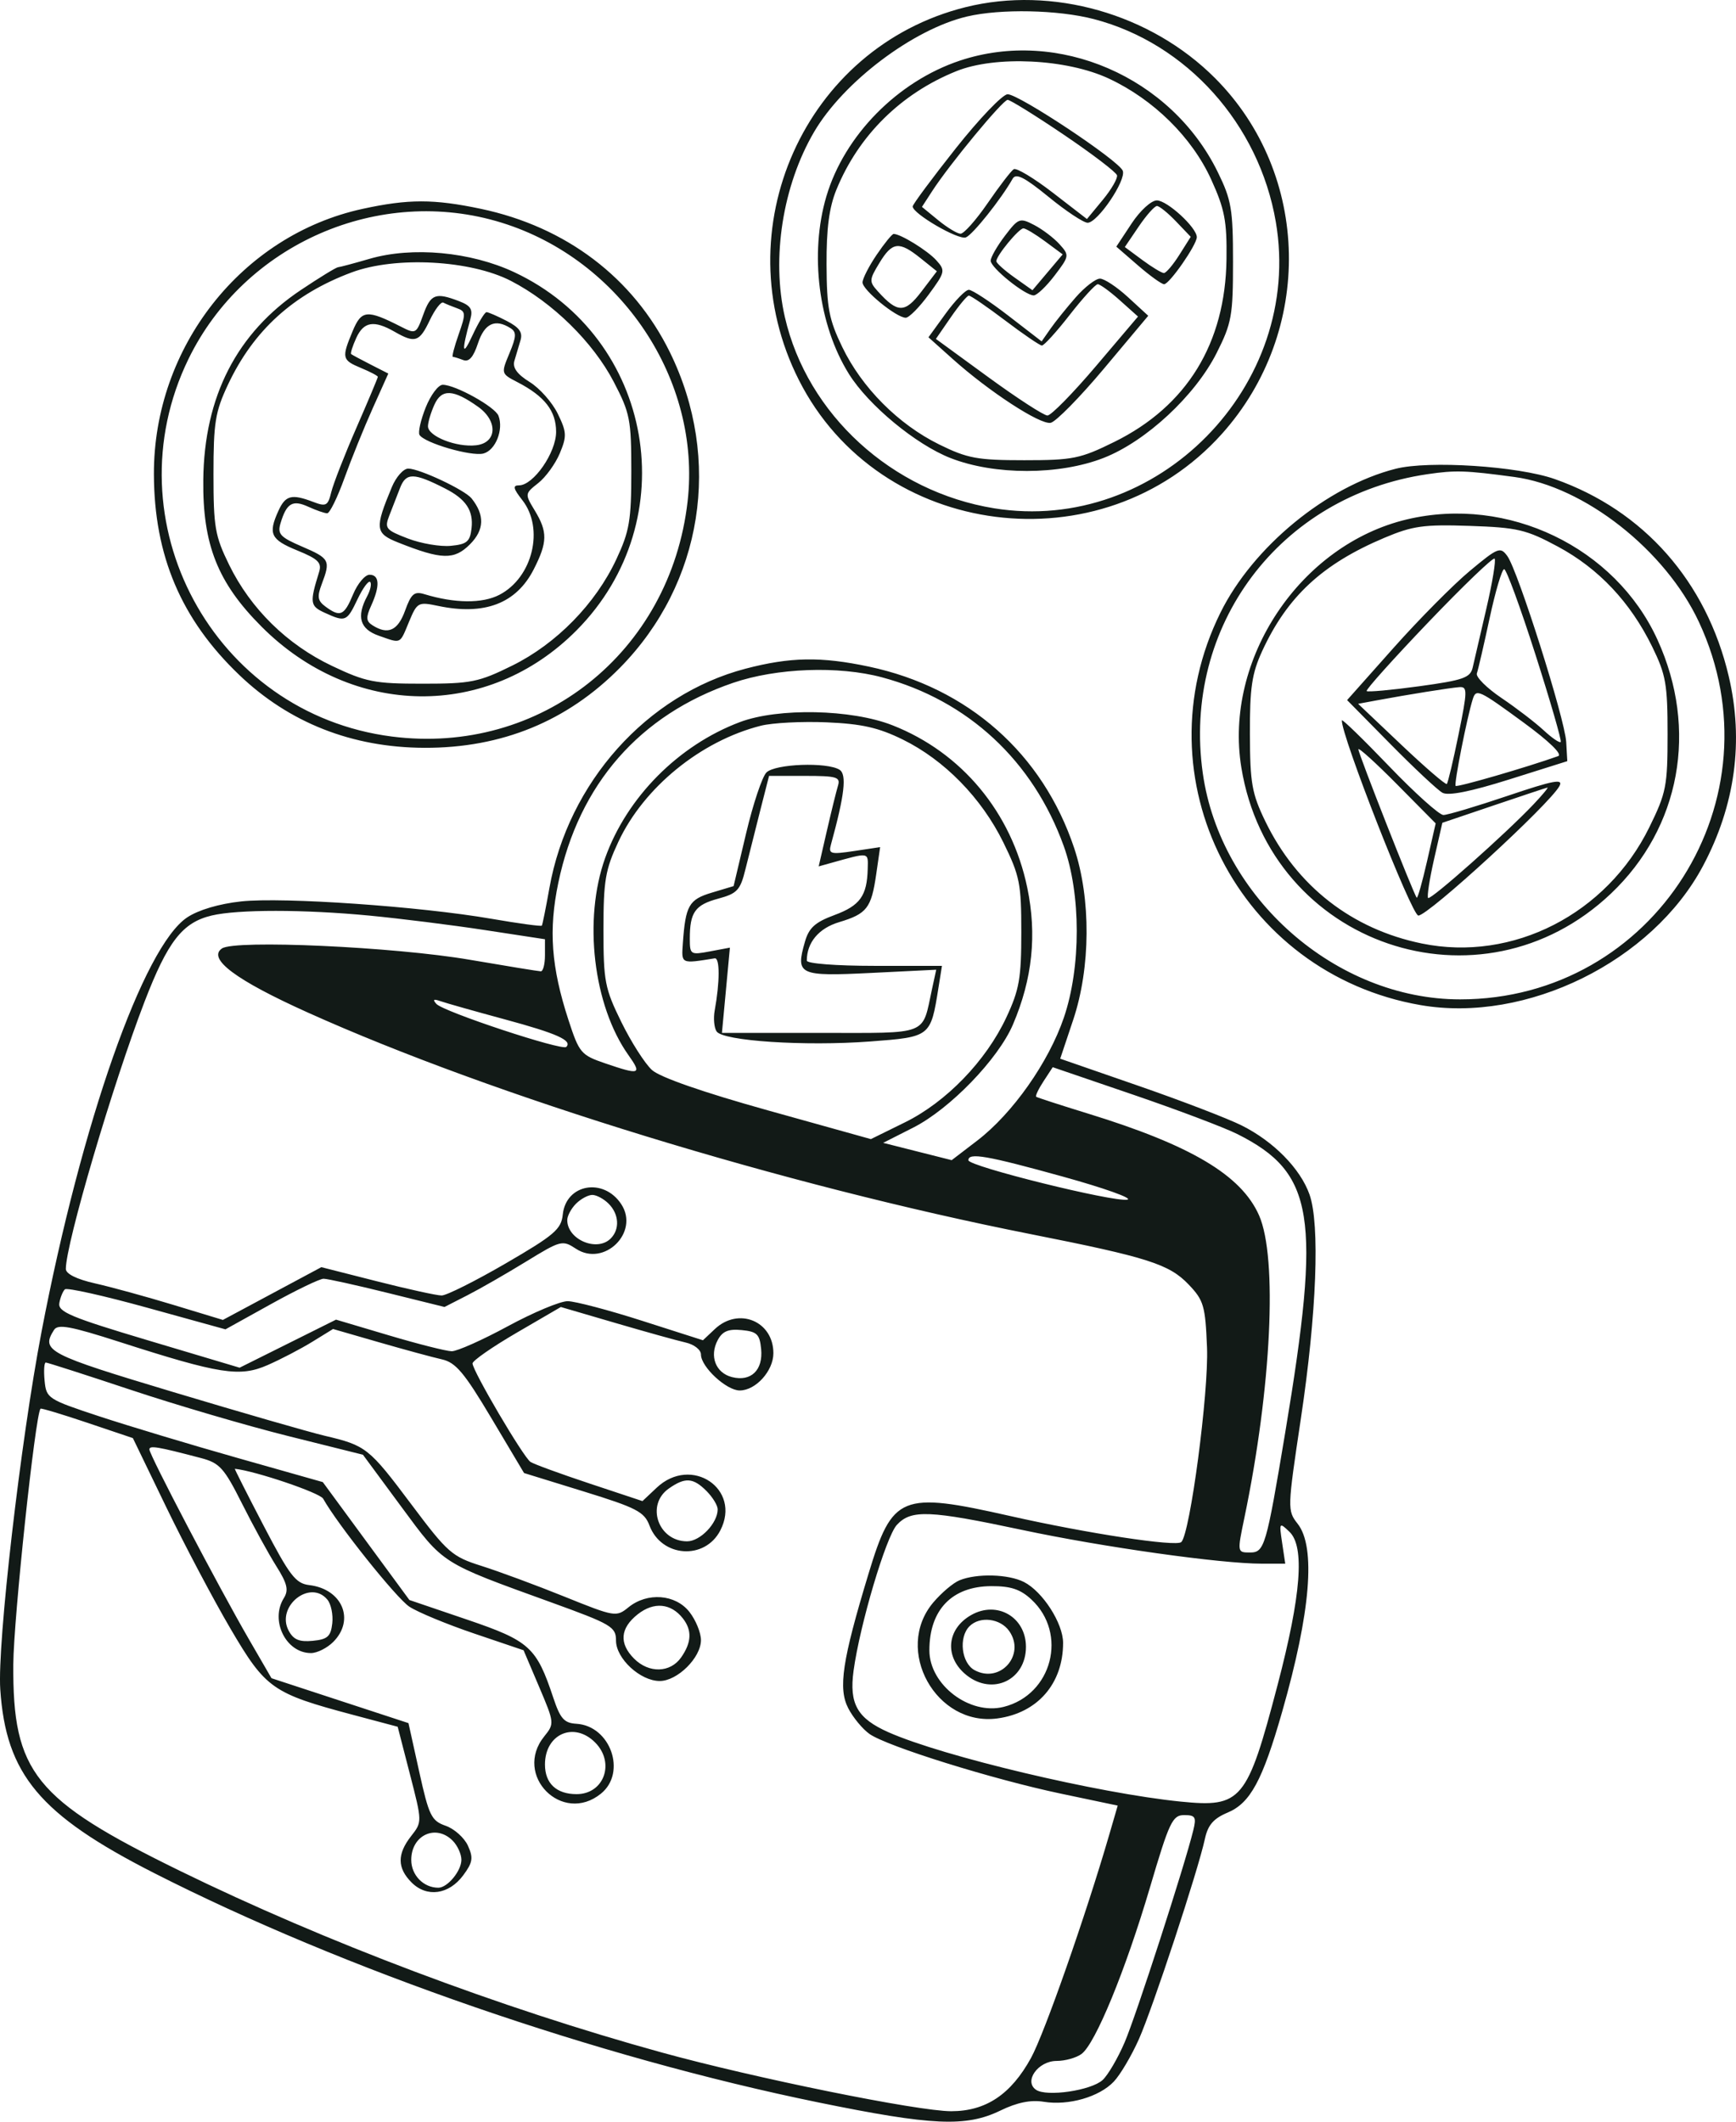 <svg width="198" height="242" viewBox="0 0 198 242" fill="none" xmlns="http://www.w3.org/2000/svg">
<path fill-rule="evenodd" clip-rule="evenodd" d="M110.131 0.817C91.774 5.386 82.46 26.215 91.114 43.342C100.292 61.507 125.689 64.741 139.364 49.488C149.85 37.79 149.506 19.867 138.585 8.915C131.251 1.56 120.005 -1.641 110.131 0.817ZM124.772 2.181C135.349 4.944 143.605 14.151 145.514 25.316C148.705 43.98 131.987 60.979 113.394 57.977C101.728 56.093 92.07 47.27 89.518 36.169C87.971 29.439 89.272 21.172 92.84 15.067C96.178 9.353 104.141 3.337 110.288 1.884C114.117 0.979 120.683 1.114 124.772 2.181ZM109.496 6.91C102.382 9.277 96.311 15.445 94.252 22.397C92.316 28.938 93.35 37.089 96.824 42.654C99.055 46.229 104.457 50.7 108.414 52.248C113.45 54.217 120.814 54.209 125.881 52.228C130.696 50.345 136.299 45.144 138.758 40.275C140.479 36.863 140.632 36.015 140.632 29.869C140.632 23.865 140.454 22.813 138.891 19.625C133.564 8.753 120.69 3.185 109.496 6.91ZM126.473 8.964C131.576 11.348 135.957 15.67 138.146 20.48C139.682 23.856 139.944 25.218 139.888 29.551C139.765 39.156 135.373 46.318 127.101 50.401C123.214 52.321 122.37 52.492 116.817 52.492C111.468 52.492 110.344 52.285 107.12 50.697C102.457 48.4 98.301 44.222 96.062 39.58C94.544 36.434 94.294 35.123 94.272 30.188C94.253 26.067 94.569 23.66 95.396 21.636C97.923 15.445 102.77 10.657 109.084 8.115C113.548 6.318 121.658 6.714 126.473 8.964ZM108.997 16.941C106.301 20.346 104.095 23.319 104.095 23.548C104.095 24.372 109.31 27.406 110.162 27.078C110.94 26.779 114.194 22.697 115.496 20.389C115.874 19.718 116.834 20.202 119.599 22.46C121.583 24.082 123.586 25.408 124.049 25.408C125.194 25.408 128.472 20.558 128.058 19.477C127.614 18.316 116.229 10.751 114.926 10.751C114.361 10.751 111.693 13.537 108.997 16.941ZM121.34 15.371C124.58 17.562 127.306 19.641 127.4 19.992C127.493 20.342 126.76 21.608 125.77 22.806L123.971 24.983L120.07 21.972C117.923 20.316 115.922 19.113 115.622 19.299C115.322 19.485 113.988 21.222 112.657 23.16C111.327 25.097 109.928 26.673 109.549 26.66C109.171 26.647 108.026 25.953 107.007 25.117L105.153 23.598L106.323 21.794C108.325 18.709 114.378 11.389 114.928 11.389C115.215 11.389 118.101 13.181 121.34 15.371ZM41.346 23.825C27.559 26.829 17.514 39.606 17.554 54.086C17.581 63.393 20.667 70.652 27.293 76.99C32.995 82.445 40.167 85.266 48.403 85.296C57.225 85.328 64.709 82.261 70.726 76.148C80.162 66.562 82.4 52.395 76.407 40.183C72.238 31.689 64.573 25.871 54.849 23.82C49.474 22.686 46.572 22.687 41.346 23.825ZM129.062 25.496L127.322 28.132L129.794 30.275C131.153 31.454 132.493 32.418 132.772 32.418C133.379 32.418 136.502 27.922 136.502 27.048C136.502 25.962 133.125 22.859 131.944 22.859C131.308 22.859 130.029 24.029 129.062 25.496ZM134.13 25.254L135.809 27.011L134.505 29.078C133.787 30.214 132.997 31.144 132.75 31.144C132.503 31.144 131.399 30.477 130.296 29.661L128.292 28.178L129.878 25.837C130.751 24.55 131.686 23.497 131.958 23.497C132.229 23.497 133.207 24.287 134.13 25.254ZM57.211 25.399C70.841 29.621 80.004 43.353 78.425 57.189C76.459 74.42 61.658 86.183 44.682 84.008C24.333 81.399 12.505 59.447 21.488 40.963C27.892 27.789 43.281 21.084 57.211 25.399ZM114.612 26.903C113.72 28.075 112.991 29.351 112.991 29.737C112.991 30.541 116.903 33.693 117.9 33.693C118.262 33.693 119.336 32.671 120.286 31.423C121.973 29.204 121.985 29.123 120.839 27.852C120.193 27.137 118.893 26.152 117.949 25.662C116.314 24.814 116.155 24.873 114.612 26.903ZM119.199 27.53L121.206 29.016L119.481 31.06L117.757 33.103L115.702 31.645C114.572 30.844 113.643 30.011 113.637 29.796C113.62 29.184 116.205 26.046 116.726 26.046C116.983 26.046 118.095 26.714 119.199 27.53ZM99.987 29.061C99.101 30.369 98.376 31.789 98.376 32.215C98.376 33.081 102.246 36.242 103.306 36.242C103.679 36.242 104.864 35.043 105.939 33.576C107.809 31.026 107.846 30.858 106.79 29.688C105.786 28.575 102.723 26.683 101.925 26.683C101.746 26.683 100.874 27.753 99.987 29.061ZM104.998 29.453L106.854 30.943L105.091 33.261C103.212 35.731 102.376 35.729 100.138 33.247C99.115 32.114 99.124 31.933 100.294 30.002C101.771 27.567 102.537 27.478 104.998 29.453ZM42.14 29.524C40.392 30.034 38.781 30.463 38.559 30.479C38.336 30.494 36.42 31.668 34.3 33.088C27.012 37.969 23.292 45.208 23.185 54.723C23.102 62.117 24.82 66.45 29.823 71.468C40.236 81.91 55.645 82.093 65.762 71.894C78.209 59.346 74.587 38.525 58.657 31.049C53.68 28.713 47.032 28.099 42.14 29.524ZM58.269 32.037C63.019 34.486 67.641 39.024 70.004 43.56C71.857 47.114 72.003 47.86 72.004 53.767C72.005 59.349 71.794 60.591 70.302 63.783C67.925 68.872 63.462 73.43 58.424 75.918C54.594 77.808 53.728 77.983 48.19 77.983C42.707 77.983 41.739 77.793 37.867 75.953C32.741 73.518 28.587 69.436 26.132 64.421C24.521 61.13 24.348 60.129 24.348 54.086C24.348 48.213 24.549 46.965 25.994 43.889C28.908 37.683 33.472 33.541 40.125 31.065C45.125 29.205 53.663 29.662 58.269 32.037ZM122.689 33.918C121.661 35.093 120.366 36.703 119.812 37.497L118.804 38.939L114.993 35.997C112.896 34.379 110.875 33.056 110.501 33.056C110.128 33.056 108.939 34.275 107.859 35.764L105.896 38.472L108.649 40.939C112.808 44.666 118.628 48.459 119.832 48.227C120.42 48.113 123.165 45.32 125.932 42.019L130.963 36.017L128.658 33.899C127.39 32.734 125.95 31.781 125.457 31.781C124.964 31.781 123.719 32.743 122.689 33.918ZM127.737 34.263L129.796 36.107L125.007 41.751C122.373 44.855 119.881 47.394 119.468 47.394C119.055 47.394 116.023 45.428 112.731 43.026L106.744 38.657L108.438 36.199C109.369 34.847 110.296 33.73 110.497 33.717C110.698 33.704 112.557 34.976 114.628 36.543C116.698 38.112 118.59 39.402 118.831 39.411C119.073 39.421 120.499 37.851 122 35.923C123.501 33.996 124.943 32.418 125.204 32.418C125.466 32.418 126.606 33.248 127.737 34.263ZM48.265 35.919C47.487 38.076 47.409 38.118 45.754 37.274C41.853 35.285 41.232 35.34 40.221 37.768C38.944 40.831 38.999 41.069 41.187 41.977C42.235 42.413 43.093 42.865 43.093 42.982C43.093 43.099 41.993 45.717 40.648 48.799C39.303 51.882 38.013 55.184 37.781 56.138C37.403 57.694 37.193 57.808 35.737 57.253C33.266 56.311 32.561 56.489 31.758 58.258C30.559 60.895 30.867 61.544 33.905 62.785C36.291 63.759 36.722 64.184 36.396 65.238C35.304 68.762 35.353 69.123 37.036 69.892C39.407 70.975 39.558 70.913 40.779 68.345C41.383 67.075 42.031 66.19 42.219 66.379C42.407 66.568 42.252 67.301 41.874 68.009C40.633 70.333 41.05 71.756 43.188 72.504C45.806 73.419 45.564 73.53 46.656 70.909C47.577 68.697 47.697 68.632 49.96 69.108C55.262 70.226 58.892 68.837 60.879 64.931C62.452 61.84 62.471 60.672 60.994 58.231C59.848 56.339 59.851 56.313 61.392 55.097C62.246 54.423 63.353 52.894 63.851 51.699C64.662 49.753 64.637 49.282 63.615 47.186C62.987 45.898 61.545 44.272 60.41 43.571C58.997 42.698 58.446 41.944 58.663 41.181C58.837 40.567 59.15 39.514 59.358 38.839C59.643 37.919 59.254 37.362 57.801 36.609C56.736 36.056 55.696 35.605 55.49 35.605C55.283 35.605 54.549 36.823 53.859 38.313C52.706 40.798 52.626 40.089 53.644 36.413C53.958 35.278 53.694 34.859 52.337 34.342C49.672 33.325 49.123 33.538 48.265 35.919ZM52.13 35.16C53.127 35.516 53.143 35.777 52.316 38.126C51.818 39.544 51.517 40.703 51.648 40.703C51.778 40.703 52.309 40.866 52.827 41.065C53.486 41.319 53.993 40.745 54.516 39.154C55.264 36.881 56.478 36.319 58.232 37.434C58.923 37.873 58.901 38.383 58.105 40.292C57.138 42.613 57.139 42.617 59.045 43.605C62.13 45.205 63.427 46.878 63.427 49.257C63.427 51.632 60.841 55.36 59.194 55.36C58.455 55.36 58.536 55.723 59.568 57.039C62.11 60.28 60.758 65.876 56.956 67.847C55.013 68.855 51.861 68.826 48.398 67.769C47.253 67.42 46.896 67.725 46.205 69.641C45.379 71.931 44.252 72.443 42.494 71.327C41.746 70.853 41.717 70.438 42.335 69.077C43.357 66.828 43.289 65.556 42.148 65.556C41.629 65.556 40.786 66.56 40.274 67.787C39.259 70.225 38.812 70.427 37.14 69.201C36.224 68.529 36.147 68.074 36.701 66.611C37.72 63.924 37.6 63.697 34.471 62.351C31.946 61.266 31.624 60.915 32 59.665C32.688 57.382 33.37 56.98 35.163 57.799C36.063 58.21 37.033 58.546 37.319 58.546C37.605 58.546 38.485 56.754 39.275 54.563C40.064 52.373 41.515 48.787 42.499 46.594L44.288 42.608L42.261 41.574C41.145 41.005 40.152 40.471 40.051 40.386C39.95 40.3 40.211 39.476 40.63 38.555C41.48 36.682 42.651 36.489 44.999 37.835C47.344 39.179 47.832 39.02 49.018 36.527C49.61 35.281 50.307 34.377 50.565 34.517C50.824 34.656 51.528 34.946 52.13 35.16ZM48.551 46.48C47.983 47.905 47.666 49.312 47.848 49.607C48.419 50.533 53.765 52.088 55.138 51.728C56.517 51.367 57.459 49.004 56.855 47.424C56.464 46.404 51.94 43.889 50.495 43.889C49.995 43.889 49.12 45.055 48.551 46.48ZM54.531 46.4C56.82 48.03 56.691 50.515 54.304 50.789C52.059 51.046 48.812 49.765 48.812 48.621C48.812 48.154 49.146 47.038 49.554 46.141C50.379 44.324 51.713 44.393 54.531 46.4ZM159.186 53.467C151.317 55.463 142.922 62.357 139.2 69.878C129.871 88.729 141.252 111.046 162.028 114.643C174.096 116.732 188.448 109.658 194.235 98.769C197.91 91.854 198.906 84.516 197.172 77.139C194.631 66.328 187.474 58.214 177.328 54.642C173.133 53.165 162.969 52.507 159.186 53.467ZM44.693 55.554C42.716 60.298 42.779 60.832 45.429 61.886C50.377 63.853 51.804 63.888 53.599 62.088C55.245 60.438 55.304 58.758 53.786 56.849C53.018 55.885 47.844 53.448 46.563 53.448C46.017 53.448 45.175 54.396 44.693 55.554ZM172.722 54.404C180.696 55.476 189.945 62.745 193.773 70.949C203.17 91.089 188.678 113.989 166.534 113.989C152.372 113.989 139.191 102.403 137.184 88.191C134.813 71.397 145.967 56.552 162.81 54.086C166.013 53.616 167.137 53.653 172.722 54.404ZM50.765 55.718C53.148 56.931 54.014 58.236 53.782 60.261C53.608 61.783 53.253 62.083 51.412 62.258C50.22 62.373 48.018 61.996 46.518 61.421C44.004 60.458 43.838 60.255 44.395 58.824C44.727 57.97 45.285 56.536 45.636 55.636C46.314 53.89 47.207 53.904 50.765 55.718ZM160.487 59.238C148.301 62.118 139.568 75.192 141.581 87.542C144.887 107.826 168.882 116.013 183.735 101.925C191.663 94.406 193.716 83.201 189.042 72.963C184.226 62.412 171.974 56.523 160.487 59.238ZM177.691 62.349C182.342 64.848 185.954 68.685 188.442 73.764C190.003 76.951 190.196 78.049 190.196 83.732C190.196 89.658 190.046 90.423 188.116 94.356C183.256 104.255 172.539 109.737 162.186 107.619C154.187 105.983 147.899 101.077 144.314 93.675C142.783 90.515 142.575 89.337 142.558 83.718C142.542 78.445 142.783 76.815 143.955 74.268C146.819 68.044 150.828 64.326 157.894 61.344C161.125 59.98 162.377 59.805 167.638 59.984C173.079 60.169 174.071 60.403 177.691 62.349ZM167.639 65.12C165.752 66.692 161.831 70.649 158.926 73.915L153.645 79.853L158.576 84.857C161.289 87.609 163.963 90.113 164.519 90.422C165.194 90.797 167.738 90.289 172.145 88.901L178.758 86.818L178.634 84.631C178.485 82.004 173.128 65.083 171.922 63.429C171.123 62.332 170.864 62.435 167.639 65.12ZM169.527 69.416C168.838 72.375 168.136 75.401 167.967 76.139C167.7 77.304 166.902 77.584 161.886 78.272C158.71 78.707 156.005 78.955 155.873 78.823C155.741 78.691 158.9 75.168 162.893 70.993C166.885 66.819 170.293 63.545 170.466 63.719C170.639 63.892 170.216 66.456 169.527 69.416ZM175.119 74.637C176.828 79.982 178.128 84.478 178.009 84.628C177.889 84.778 177.008 84.175 176.051 83.288C175.094 82.401 172.932 80.746 171.247 79.609C169.563 78.472 168.301 77.211 168.444 76.807C168.587 76.402 169.243 73.562 169.903 70.495C170.562 67.429 171.306 64.919 171.557 64.919C171.808 64.919 173.41 69.292 175.119 74.637ZM85.032 76.271C73.778 79.222 64.805 89.258 62.662 101.292C62.261 103.543 61.873 105.472 61.8 105.577C61.728 105.683 59.133 105.33 56.034 104.794C47.919 103.388 32.281 102.302 27.521 102.814C25.001 103.084 22.641 103.782 21.352 104.637C16.369 107.944 9.308 128.03 4.735 151.906C2.347 164.365 -0.315 187.442 0.03 192.676C0.671 202.381 4.533 206.999 17.554 213.629C39.225 224.661 68.143 234.65 93.328 239.8C106.328 242.459 110.182 242.632 114.102 240.729C116.009 239.803 117.565 239.488 119.043 239.728C121.872 240.189 125.377 239.18 127.036 237.428C127.767 236.657 129.053 234.482 129.895 232.594C131.484 229.026 136.645 213.364 137.43 209.724C137.768 208.16 138.413 207.416 140.013 206.746C142.604 205.66 143.994 203.09 146.238 195.24C149.484 183.882 150.096 176.466 148.006 173.803C146.821 172.291 146.826 172.104 148.377 161.768C150.172 149.803 150.561 139.646 149.355 136.24C148.311 133.292 145.259 130.187 141.615 128.367C140.026 127.573 134.72 125.536 129.823 123.84L120.922 120.755L122.403 116.326C124.396 110.366 124.442 102.511 122.518 96.738C118.928 85.963 110.422 78.441 99.115 76.037C93.647 74.875 90.135 74.934 85.032 76.271ZM100.6 77.257C110.406 79.888 117.833 86.787 121.331 96.515C123.298 101.984 123.303 110.311 121.343 116.06C119.601 121.172 115.487 127.011 111.456 130.099L108.545 132.328L104.637 131.341L100.73 130.353L104.16 128.614C108.341 126.494 113.844 120.807 115.528 116.867C117.755 111.655 118.283 106.624 117.164 101.245C115.381 92.668 109.694 85.823 101.772 82.718C97.101 80.888 88.769 80.716 84.396 82.36C77.396 84.991 71.505 90.927 69.025 97.848C66.505 104.877 67.663 114.693 71.678 120.348C73.245 122.555 72.995 122.643 69.02 121.284C66.264 120.342 66.065 120.107 64.838 116.345C62.868 110.306 62.554 106.064 63.68 100.684C66.03 89.446 72.954 81.528 83.616 77.884C88.587 76.185 95.634 75.925 100.6 77.257ZM166.361 83.746C165.751 86.741 165.145 89.293 165.016 89.418C164.885 89.542 162.556 87.536 159.839 84.96L154.9 80.277L156.98 79.891C160.621 79.216 165.379 78.454 166.442 78.377C167.383 78.308 167.376 78.766 166.361 83.746ZM173.804 82.437C176.696 84.555 178.24 86.057 177.716 86.243C174.159 87.513 166.205 89.823 166.021 89.638C165.818 89.434 167.343 81.72 167.979 79.736C168.364 78.531 168.656 78.666 173.804 82.437ZM102.956 84.348C107.712 86.684 111.945 91.011 114.435 96.083C116.31 99.903 116.486 100.779 116.486 106.328C116.486 111.577 116.256 112.887 114.783 116.039C112.464 121.001 107.93 125.693 103.208 128.018L99.329 129.927L87.573 126.647C80.171 124.581 75.278 122.877 74.361 122.046C73.56 121.319 71.987 118.857 70.866 116.573C68.983 112.739 68.828 111.935 68.828 106.036C68.828 100.447 69.04 99.197 70.525 96.02C73.427 89.811 79.931 84.511 86.777 82.777C88.089 82.444 91.467 82.27 94.285 82.389C98.281 82.559 100.191 82.99 102.956 84.348ZM153.047 82.165C152.937 83.796 161.021 104.43 161.77 104.43C162.905 104.43 176.76 91.711 177.864 89.655C178.33 88.787 177.207 88.999 171.961 90.77C168.397 91.974 165.097 92.959 164.627 92.959C164.157 92.959 161.364 90.45 158.422 87.383C155.479 84.316 153.061 81.968 153.047 82.165ZM162.759 98.248C162.215 100.632 161.687 102.496 161.584 102.39C161.263 102.062 154.929 85.953 154.929 85.466C154.929 85.212 156.913 87.009 159.337 89.46L163.746 93.915L162.759 98.248ZM87.416 88.11C86.93 88.597 85.888 91.712 85.102 95.032L83.671 101.069L81.18 101.817C78.57 102.601 78.186 103.276 77.881 107.616C77.716 109.961 77.649 109.931 81.516 109.308C82.112 109.212 82.111 111.995 81.513 115.263C81.353 116.139 81.448 117.209 81.726 117.639C82.433 118.737 91.788 119.351 99.249 118.791C106.141 118.272 106.141 118.272 107.034 112.677L107.435 110.165H99.728C95.371 110.165 92.022 109.906 92.022 109.569C92.022 107.502 93.382 105.879 95.698 105.183C98.873 104.229 99.379 103.578 99.935 99.729L100.384 96.623L97.416 97.069C94.739 97.471 94.479 97.401 94.768 96.352C96.33 90.677 96.6 88.335 95.756 87.799C94.341 86.9 88.401 87.121 87.416 88.11ZM95.578 89.613C95.39 90.227 94.818 92.549 94.306 94.775L93.376 98.821L94.763 98.434C99.205 97.195 99.014 97.165 98.967 99.103C98.891 102.179 98.092 103.291 95.18 104.369C92.957 105.193 92.262 105.823 91.802 107.431C90.725 111.199 91.11 111.38 99.362 110.973L106.781 110.606L106.31 112.775C105.133 118.199 106.113 117.812 93.551 117.812H82.341L82.795 112.95L83.249 108.088L80.963 108.518C78.757 108.933 78.677 108.883 78.677 107.06C78.677 104.061 79.277 103.214 81.9 102.505C84.083 101.916 84.432 101.541 85.02 99.153C85.385 97.674 86.14 94.672 86.699 92.481L87.715 88.498H91.817C95.431 88.498 95.879 88.631 95.578 89.613ZM174.906 91.744C171.746 95.083 163.165 102.705 162.884 102.423C162.738 102.276 163.043 100.287 163.562 98.003L164.507 93.849L170.362 91.867C173.582 90.777 176.342 89.859 176.494 89.829C176.647 89.798 175.932 90.66 174.906 91.744ZM42.14 104.434C45.635 104.769 51.569 105.512 55.325 106.087L62.156 107.13V108.966C62.156 109.976 61.941 110.797 61.679 110.789C61.418 110.782 57.772 110.188 53.578 109.47C44.957 107.993 26.796 107.164 25.317 108.18C23.623 109.344 26.89 111.788 35.065 115.471C56.324 125.05 89.39 135.188 117.565 140.767C130.911 143.41 133.35 144.188 135.566 146.507C137.295 148.318 137.473 148.924 137.667 153.7C137.874 158.782 135.735 174.954 134.732 175.89C134.137 176.445 124.03 174.906 115.219 172.918C102.744 170.105 101.792 170.492 99.061 179.497C96.058 189.396 95.579 192.577 96.747 194.843C97.289 195.896 98.378 197.213 99.166 197.772C101.159 199.184 113.211 202.945 120.993 204.582L127.481 205.947L126.536 209.197C123.831 218.503 119.123 231.942 117.591 234.731C115.302 238.895 112.44 240.805 108.491 240.805C104.686 240.805 86.048 237.024 75.451 234.1C57.071 229.032 37.055 221.483 20.479 213.369C3.938 205.273 1.434 202.163 1.517 189.824C1.553 184.61 4.021 161.414 4.619 160.675C4.688 160.59 7.086 161.311 9.949 162.276L15.155 164.03L18.945 171.871C21.03 176.184 24.337 182.442 26.295 185.779C30.305 192.612 31.072 193.151 40.255 195.595L45.358 196.953L46.758 202.382C48.156 207.805 48.156 207.811 46.896 209.418C45.283 211.473 45.298 213.065 46.944 214.716C48.678 216.454 51.196 216.105 52.831 213.899C53.919 212.431 54.002 211.913 53.369 210.52C52.958 209.615 51.815 208.592 50.83 208.248C49.202 207.679 48.925 207.113 47.813 202.08L46.588 196.539L38.776 193.978L30.964 191.417L28.38 186.956C24.94 181.016 17.04 165.947 17.04 165.326C17.04 164.846 17.944 164.996 22.923 166.306C25.049 166.865 25.561 167.433 27.601 171.494C28.861 174.002 30.61 177.197 31.489 178.594C32.774 180.634 32.947 181.359 32.371 182.283C30.78 184.84 32.613 188.549 35.468 188.549C36.167 188.549 37.311 187.976 38.01 187.275C40.519 184.758 39.035 181.244 35.273 180.796C33.721 180.611 33.047 179.735 30.084 174.051C28.211 170.459 26.726 167.524 26.784 167.53C29.114 167.772 36.481 170.266 36.856 170.939C38.496 173.877 45.207 182.284 46.692 183.26C47.651 183.891 50.974 185.267 54.077 186.319L59.717 188.23L61.491 192.404C63.238 196.514 63.246 196.6 62.075 198.051C58.495 202.484 64.129 208.167 68.546 204.58C71.51 202.173 69.624 196.838 65.728 196.612C64.347 196.532 63.897 196.023 63.107 193.647C61.184 187.865 60.405 187.16 53.25 184.725L46.694 182.495L41.756 175.773L36.818 169.049L27.088 166.293C21.737 164.777 14.642 162.641 11.322 161.546C5.452 159.609 5.279 159.496 5.086 157.482C4.976 156.343 5.038 155.411 5.223 155.411C5.407 155.411 9.786 156.819 14.953 158.539C20.12 160.26 28.183 162.626 32.871 163.797L41.394 165.926L45.785 171.878C50.645 178.463 50.203 178.181 62.871 182.768C69.749 185.259 70.258 185.559 70.258 187.12C70.258 189.176 73.025 191.735 75.247 191.735C77.262 191.735 79.948 189.071 79.948 187.071C79.948 186.226 79.355 184.779 78.631 183.856C77.042 181.828 73.826 181.586 71.678 183.331C70.29 184.458 70.123 184.43 64.393 182.118C61.167 180.816 56.908 179.239 54.928 178.613C51.547 177.544 51.059 177.116 46.901 171.568C42.083 165.139 41.746 164.873 37.056 163.769C35.309 163.358 27.517 161.11 19.741 158.773C5.387 154.46 4.653 154.077 6.163 151.688C6.6 150.997 8.038 151.261 13.62 153.056C25.083 156.744 27.346 157.097 30.536 155.696C32.026 155.042 34.311 153.85 35.615 153.047L37.986 151.586L43.24 153.104C46.13 153.938 49.352 154.814 50.401 155.049C51.979 155.404 52.949 156.556 56.039 161.746L59.771 168.015L66.59 170.121C72.604 171.979 73.487 172.437 74.076 174.002C75.446 177.64 80.392 177.983 82.156 174.56C84.598 169.825 78.85 165.964 74.9 169.686L73.276 171.215L67.236 169.208C63.914 168.104 60.885 166.997 60.505 166.747C59.701 166.219 53.895 156.35 53.895 155.512C53.895 155.201 56.161 153.626 58.931 152.011L63.968 149.077L70.21 150.904C73.644 151.91 77.24 152.911 78.201 153.128C79.172 153.348 79.948 153.956 79.948 154.497C79.948 155.906 82.848 158.597 84.368 158.597C86.193 158.597 88.209 156.366 88.209 154.346C88.209 150.685 84.235 149.045 81.532 151.592L80.175 152.871L73.23 150.648C69.412 149.425 65.595 148.42 64.75 148.413C63.905 148.406 60.834 149.692 57.925 151.269C55.016 152.846 52.133 154.13 51.519 154.123C50.904 154.115 47.684 153.301 44.364 152.313L38.327 150.518L32.828 153.259L27.329 156L16.942 152.899C8.043 150.242 6.586 149.629 6.768 148.622C6.884 147.975 7.17 147.273 7.403 147.061C7.636 146.849 11.851 147.79 16.77 149.151L25.715 151.625L30.918 148.738C33.78 147.151 36.474 145.852 36.907 145.853C37.339 145.853 40.619 146.578 44.196 147.464L50.699 149.074L53.31 147.738C54.746 147.004 57.76 145.273 60.008 143.893C63.965 141.465 64.148 141.418 65.694 142.434C68.906 144.544 72.96 140.567 70.865 137.36C68.851 134.277 64.545 135.036 64.186 138.538C64.015 140.205 63.225 140.881 57.686 144.1C54.218 146.115 50.925 147.764 50.37 147.764C49.815 147.764 46.5 147.037 43.005 146.148L36.651 144.533L31.035 147.542L25.421 150.551L19.801 148.843C16.71 147.904 12.68 146.798 10.845 146.385C8.75 145.913 7.509 145.298 7.509 144.734C7.509 141.848 12.867 123.657 16.486 114.253C19.138 107.364 20.813 105.214 24.148 104.423C27.123 103.717 34.7 103.721 42.14 104.434ZM57.55 116.262C63.527 117.879 65.316 118.68 64.585 119.412C64.118 119.881 50.586 115.402 49.775 114.509C49.315 114.005 49.451 113.914 50.242 114.194C50.854 114.409 54.142 115.34 57.55 116.262ZM141.14 129.358C149.922 133.778 150.708 138.687 146.59 163.377C144.414 176.428 144.222 177.078 142.563 177.078C141.109 177.078 141.107 177.066 141.934 173.095C145.012 158.311 145.731 143.452 143.602 138.626C141.582 134.046 135.858 130.638 124.111 127.021C120.965 126.053 118.298 125.187 118.182 125.097C118.067 125.006 118.444 124.211 119.021 123.329L120.069 121.725L129.27 124.869C134.331 126.6 139.672 128.619 141.14 129.358ZM121.244 134.21C125.966 135.518 129.267 136.698 128.578 136.833C127.019 137.138 110.449 133.029 110.449 132.338C110.449 131.435 112.515 131.793 121.244 134.21ZM69.418 137.294C70.607 138.487 70.71 140.205 69.654 141.264C68.092 142.83 64.698 141.39 64.698 139.161C64.698 138.685 65.147 137.845 65.696 137.294C66.246 136.744 67.083 136.293 67.557 136.293C68.031 136.293 68.869 136.744 69.418 137.294ZM86.812 153.872C87.045 156.278 85.656 157.619 83.494 157.074C81.626 156.603 80.883 154.682 81.862 152.849C82.4 151.841 83.071 151.561 84.597 151.71C86.341 151.879 86.647 152.178 86.812 153.872ZM80.584 170.068C81.283 170.769 81.855 171.709 81.855 172.157C81.855 173.724 79.867 175.804 78.369 175.804C75.071 175.804 73.626 171.648 76.277 169.786C78.144 168.475 79.054 168.534 80.584 170.068ZM116.602 174.508C125.796 176.463 139.22 178.353 143.909 178.353H146.589L146.232 175.963C145.884 173.642 145.908 173.606 147.066 174.714C148.832 176.404 148.404 181.937 145.714 192.192C142.242 205.43 141.609 206.189 134.652 205.489C125.278 204.545 107.553 200.339 101.345 197.585C97.777 196.002 96.837 194.347 97.354 190.56C98.071 185.313 101.059 175.255 102.295 173.924C103.928 172.167 105.981 172.251 116.602 174.508ZM109.444 180.245C108.717 180.54 107.358 181.691 106.425 182.802C101.906 188.19 106.765 196.945 113.754 196.005C118.335 195.389 121.251 192.038 121.251 187.389C121.251 185.151 118.921 181.527 116.784 180.442C115.008 179.541 111.417 179.444 109.444 180.245ZM117.638 182.441C121.811 186.319 120.01 193.293 114.476 194.686C110.591 195.664 106.001 192.171 106.001 188.237C106.001 183.613 108.579 180.938 113.057 180.916C115.282 180.905 116.379 181.27 117.638 182.441ZM37.342 182.457C37.76 182.961 38.009 184.18 37.897 185.165C37.726 186.659 37.356 186.988 35.669 187.152C34.135 187.301 33.471 187.022 32.923 185.994C31.446 183.225 35.375 180.079 37.342 182.457ZM77.883 184.593C78.945 185.948 78.884 187.332 77.688 189.044C76.453 190.813 74.01 190.878 72.323 189.186C70.586 187.444 70.729 185.71 72.74 184.123C74.574 182.677 76.521 182.855 77.883 184.593ZM110.767 184.213C107.928 185.827 107.691 189.06 110.263 191.088C113.229 193.428 117.015 191.609 117.015 187.843C117.015 184.446 113.721 182.533 110.767 184.213ZM115.109 186.041C117.005 188.757 114.08 192.069 111.165 190.504C109.655 189.694 109.31 186.76 110.576 185.49C111.759 184.304 114.093 184.587 115.109 186.041ZM67.875 198.745C70.183 201.06 68.9 204.64 65.762 204.64C63.465 204.64 62.156 203.413 62.156 201.262C62.156 197.779 65.461 196.324 67.875 198.745ZM136.096 208.782C135.098 212.86 129.575 229.917 128.27 232.953C127.491 234.768 126.358 236.702 125.753 237.252C124.438 238.445 119.38 239.187 118.168 238.364C116.739 237.395 118.397 235.07 120.517 235.07C121.487 235.07 122.764 234.712 123.355 234.273C124.933 233.105 128.359 224.77 131.15 215.313C133.368 207.795 133.729 207.03 135.059 207.03C136.34 207.03 136.471 207.252 136.096 208.782ZM51.626 209.943C52.175 210.494 52.625 211.477 52.625 212.128C52.625 213.393 51.04 215.314 49.996 215.314C48.299 215.314 46.906 213.881 46.906 212.138C46.906 209.319 49.705 208.017 51.626 209.943Z" fill="#121A17"/>
</svg>
